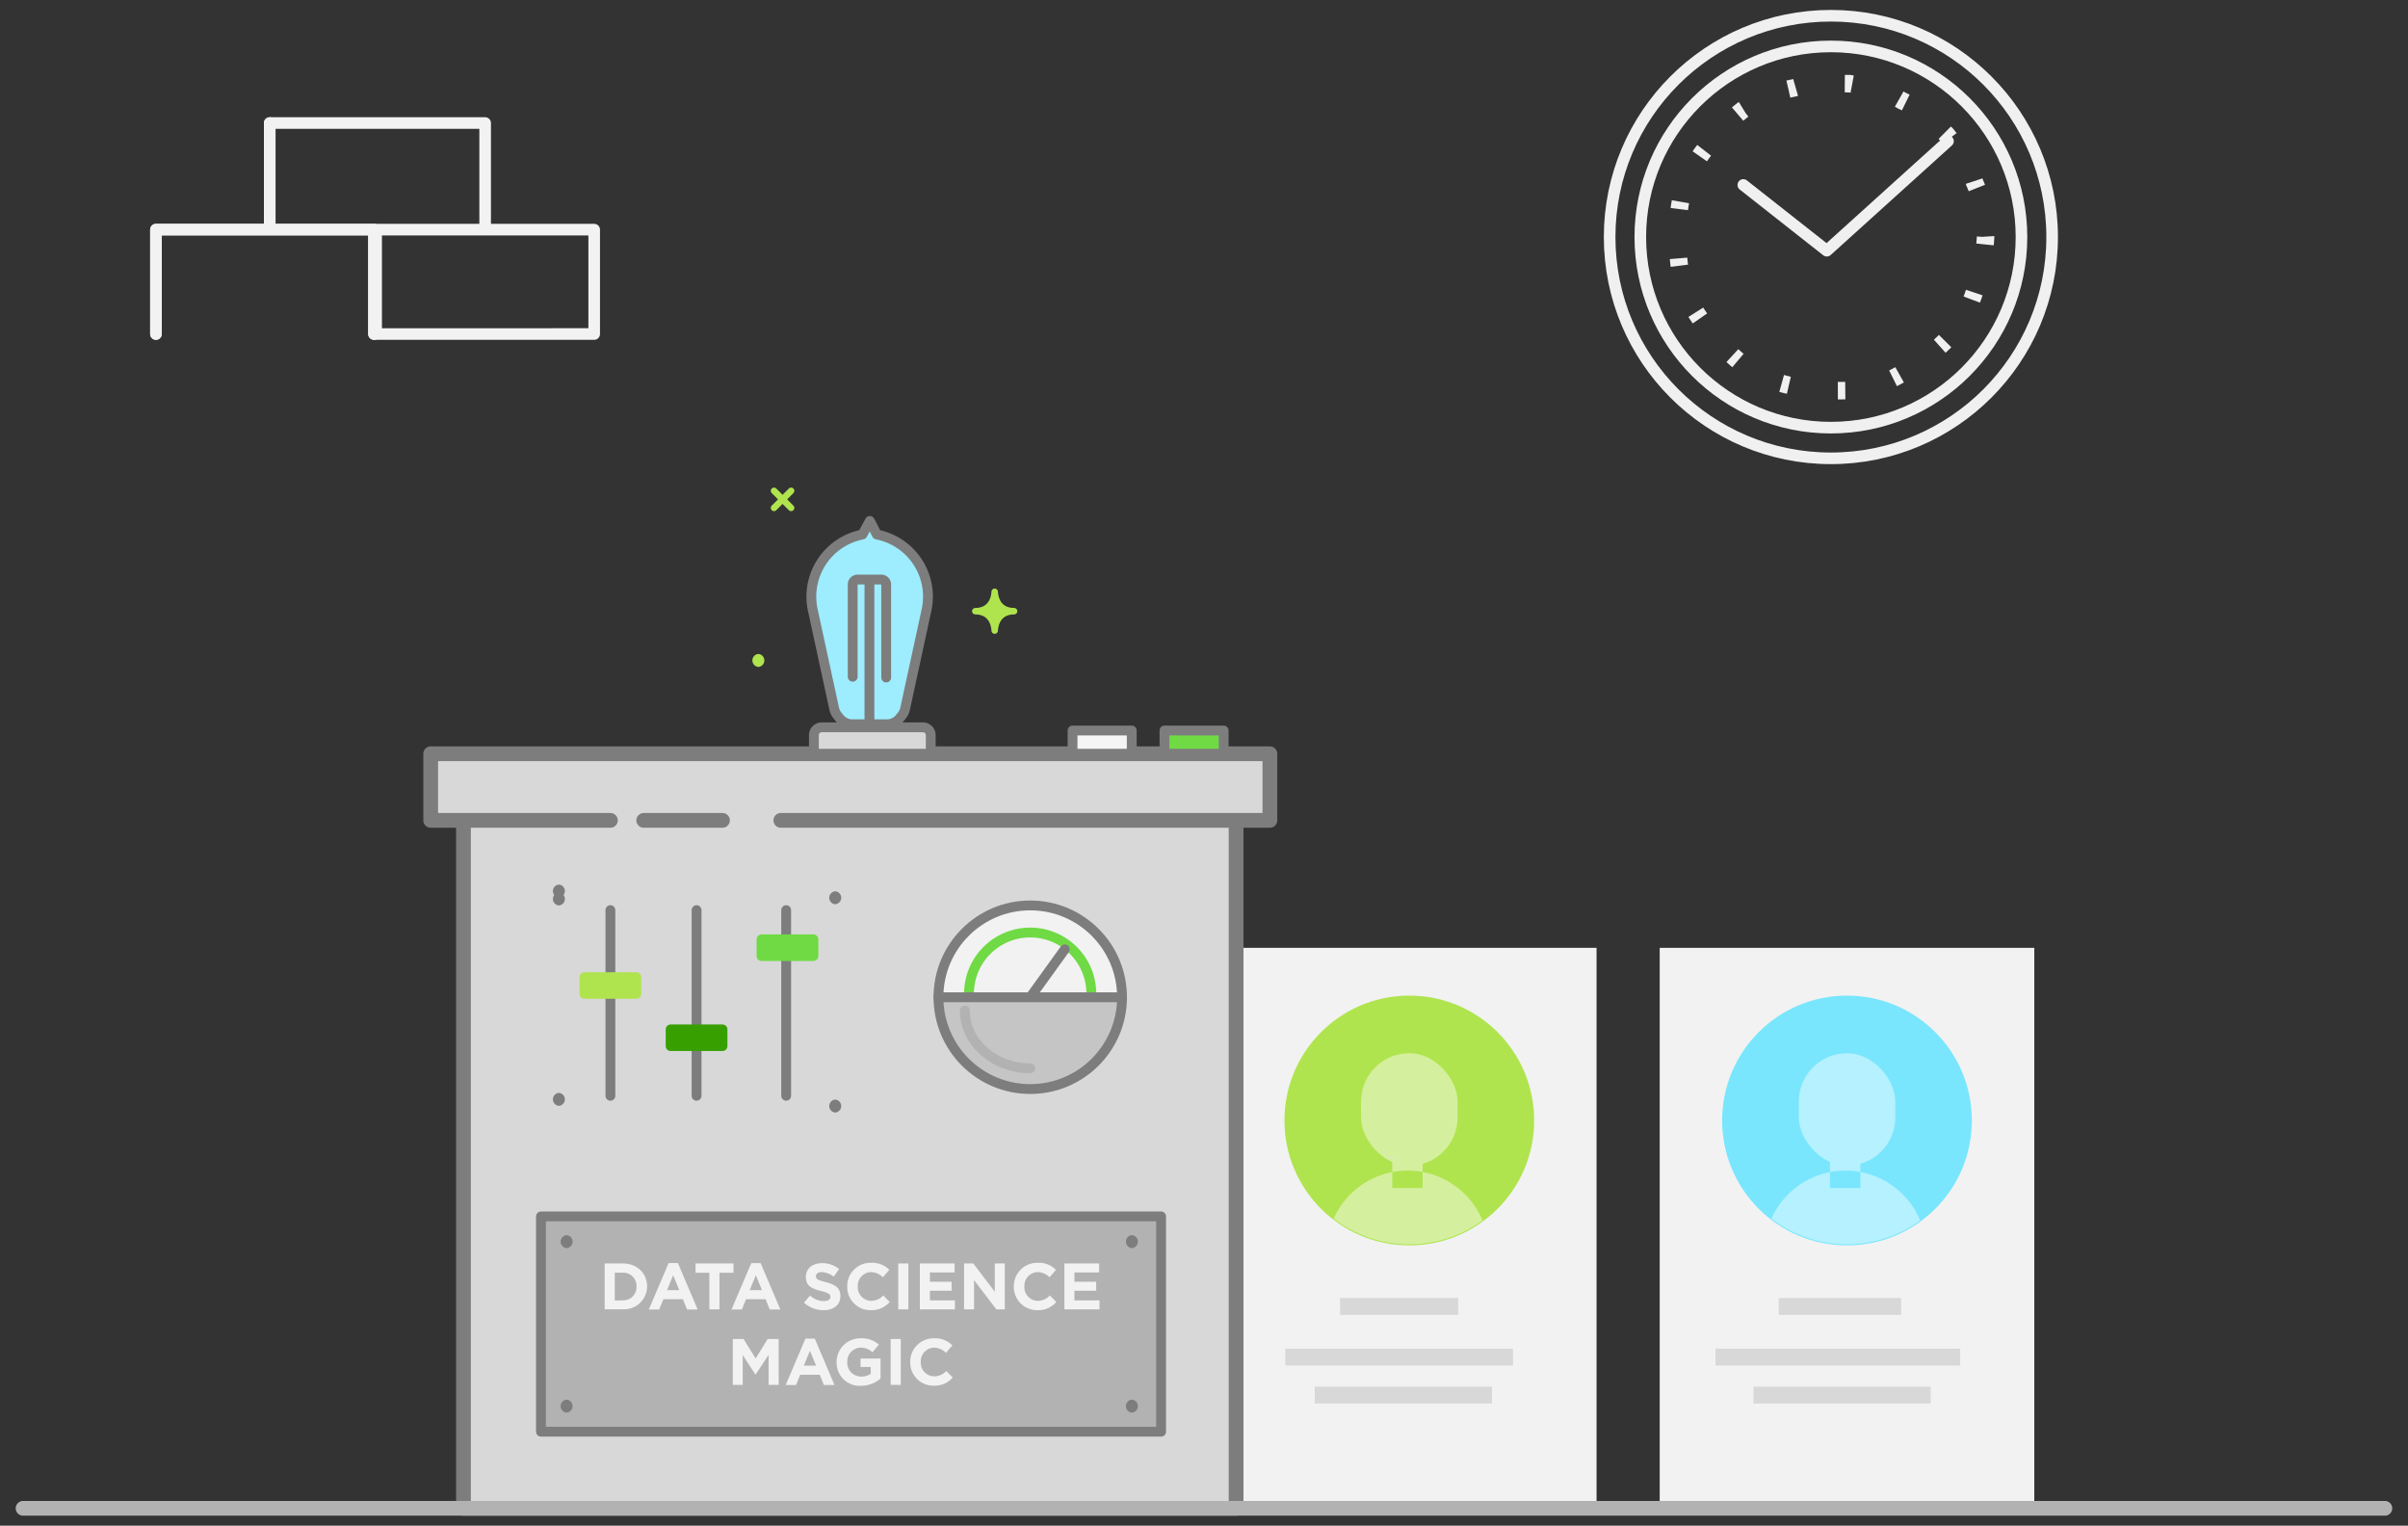 <svg xmlns="http://www.w3.org/2000/svg" viewBox="0 0 570.84 361.61"><rect x="0" y="0" width="570.84" height="361.61" fill="#333333" stroke="none"/><defs><style>.cls-1,.cls-16{fill:#f2f2f2}.cls-2,.cls-23{fill:#b0e44f}.cls-3{fill:#d4f09e}.cls-4{fill:#fff;stroke:#d8d8d8;stroke-linecap:square;stroke-width:4px}.cls-10,.cls-15,.cls-16,.cls-17,.cls-19,.cls-21,.cls-22,.cls-23,.cls-26,.cls-28,.cls-4,.cls-6,.cls-9{stroke-linejoin:round}.cls-5{fill:#e0e0e0}.cls-6{fill:#f9f9f9}.cls-17,.cls-6{stroke:#b2b2b2}.cls-10,.cls-15,.cls-16,.cls-17,.cls-19,.cls-21,.cls-22,.cls-23,.cls-26,.cls-28,.cls-6,.cls-9{stroke-linecap:round}.cls-6,.cls-9{stroke-width:3.5px}.cls-7{fill:#b2b2b2}.cls-8{fill:#d8d8d8}.cls-10,.cls-15,.cls-17,.cls-21,.cls-22,.cls-26,.cls-27,.cls-28,.cls-9{fill:none}.cls-10,.cls-16,.cls-19,.cls-9{stroke:#7d7d7d}.cls-10,.cls-15,.cls-16,.cls-17,.cls-19,.cls-21,.cls-22{stroke-width:2.33px}.cls-11{fill:#9dedff}.cls-12{fill:#6fda44}.cls-13,.cls-19{fill:#f5f5f5}.cls-14{fill:#c5c5c5}.cls-15{stroke:#6fda44}.cls-18{fill:#7d7d7d}.cls-20{fill:#37a000}.cls-21{stroke:#37a000}.cls-22,.cls-23{stroke:#b0e44f}.cls-23{stroke-width:1.53px}.cls-24{fill:#79e6fd}.cls-25{fill:#b5f1fe}.cls-26,.cls-27{stroke:#f0f0f0}.cls-26,.cls-28{stroke-width:2.75px}.cls-27{stroke-miterlimit:10;stroke-width:4.15px;stroke-dasharray:1.76 11.76}.cls-28{stroke:#f2f2f2}</style></defs><title>16-0412_HIW</title><path class="cls-1" d="M289.68 224.65h88.8v133h-88.8z"/><circle class="cls-2" cx="334.09" cy="265.57" r="29.6"/><rect class="cls-3" x="322.65" y="249.63" width="22.88" height="26.65" rx="11.44" ry="11.44"/><path class="cls-3" d="M330.05 274.4h7.19v7.19h-7.19zm3.65 3.05a19.21 19.21 0 0 0-17.54 11.39 29.45 29.45 0 0 0 35.28.43 19.22 19.22 0 0 0-17.74-11.82z"/><path class="cls-4" d="M319.68 309.65h24m-37 12h50m-43 9h38"/><path class="cls-5" d="M329 274.56a.19.19 0 0 0 0-.37.19.19 0 0 0 0 .37zm.77 0a.19.19 0 0 0 0-.37.19.19 0 0 0 0 .37zm1.08 0a.19.19 0 0 0 0-.37.19.19 0 0 0 0 .37zm-.48 0a.19.19 0 0 0 0-.37.19.19 0 0 0 0 .37z"/><path class="cls-6" d="M-293.03-211.2h-18.08v-145.85h18.08z"/><path class="cls-7" d="M153 314.33l1.42-1.45a3 3 0 0 0 2.47 1.43c1.15 0 1.94-.77 1.94-2.39v-8H161V312a4.43 4.43 0 0 1-1.14 3.25 4.09 4.09 0 0 1-3 1.08 4.61 4.61 0 0 1-3.86-2zm10.4-4.28a6.4 6.4 0 0 1 12.8 0 6.4 6.4 0 0 1-12.8 0zm10.54 0a4.19 4.19 0 0 0-4.16-4.35 4.13 4.13 0 0 0-4.13 4.31 4.19 4.19 0 0 0 4.16 4.35 4.13 4.13 0 0 0 4.14-4.31zm4.87-6.14h5.49a4.42 4.42 0 0 1 3.2 1.08 2.73 2.73 0 0 1 .82 2 2.91 2.91 0 0 1-1.75 2.72c1.43.49 2.43 1.31 2.43 3 0 2.18-1.8 3.35-4.53 3.35h-5.67v-12.15zm5.05 5.15c1.38 0 2.31-.54 2.31-1.66 0-1-.77-1.55-2.15-1.55h-3.1v3.25h2.94zm.63 5.17c1.47 0 2.36-.58 2.36-1.68 0-1-.82-1.64-2.52-1.64h-3.41v3.35h3.57zm12.18-10.32h4.83c2.85 0 4.65 1.62 4.65 4.08 0 2.74-2.2 4.17-4.9 4.17h-2.43v3.93h-2.15v-12.18zm4.65 6.35c1.63 0 2.64-.91 2.64-2.18 0-1.43-1-2.18-2.64-2.18h-2.5v4.4h2.5zm6.49-.21a6.4 6.4 0 0 1 12.8 0 6.4 6.4 0 0 1-12.8 0zm10.54 0a4.19 4.19 0 0 0-4.16-4.35 4.13 4.13 0 0 0-4.13 4.31 4.19 4.19 0 0 0 4.16 4.35 4.13 4.13 0 0 0 4.13-4.31zm3.95 4.29l1.29-1.54a5.64 5.64 0 0 0 3.86 1.59c1.33 0 2.17-.61 2.17-1.54 0-.87-.49-1.34-2.76-1.87-2.61-.63-4.07-1.4-4.07-3.65 0-2.09 1.75-3.54 4.18-3.54a6.79 6.79 0 0 1 4.44 1.54l-1.15 1.62a5.57 5.57 0 0 0-3.32-1.26c-1.26 0-2 .65-2 1.45 0 .94.56 1.36 2.9 1.92 2.59.63 3.93 1.55 3.93 3.58 0 2.29-1.8 3.65-4.37 3.65a7.55 7.55 0 0 1-5.1-1.95zm14.76-8.44h-3.88v-2h9.93v2h-3.88v10.23h-2.17V305.9z"/><path class="cls-8" d="M301.05 178.52l-.13 3.28.24 3.16-.24 3.15.24 3.16-.23 3.11-1.49.18-1.6-.25-1.6.25-1.6-.25-1.49.13-.24 32.52.24 32.52-.24 32.52.24 32.52-.2 32.44-36.55.21-36.63-.24-36.63.24-36.64-.24-36.72.21.21-32.61-.25-32.52.25-32.52-.25-32.53.25-32.53-1.68.13-1.55-.25-1.55.25-1.56-.25-1.66.18.23-3.21-.25-3.15.25-3.16-.25-3.16.14-3.04 39.77-.25 39.79.25 39.79-.25 39.79.25 39.8-.25zM-102.1-178.41h-198.71v-16.03h198.71z"/><path class="cls-9" d="M109.87 195.69v161.82h183.16V195.69m-140.43-1.25h18.67m13.83 0h115.94v-15.79H102.1v15.79h42.6"/><path class="cls-8" d="M193 178.64h27.64v-4.4a1.85 1.85 0 0 0-1.85-1.85h-24a1.85 1.85 0 0 0-1.85 1.85v4.4z"/><path class="cls-10" d="M193 178.64h27.64v-4.4a1.85 1.85 0 0 0-1.85-1.85h-24a1.85 1.85 0 0 0-1.85 1.85v4.4z"/><path class="cls-11" d="M204.46 126.68l-.47.11a15 15 0 0 0-9.94 7.66 15 15 0 0 0-1.37 10.14l5.08 23.4a3.82 3.82 0 0 0 .77 1.6l.54.66a3.82 3.82 0 0 0 3 1.41h8.18a3.82 3.82 0 0 0 3-1.41l.54-.66a3.82 3.82 0 0 0 .77-1.6l5.08-23.4a15 15 0 0 0-1.37-10.14 15 15 0 0 0-9.94-7.66l-.47-.11-1.65-3.21z"/><path class="cls-10" d="M204.46 126.68l-.47.11a15 15 0 0 0-9.94 7.66 15 15 0 0 0-1.37 10.14l5.08 23.4a3.82 3.82 0 0 0 .77 1.6l.54.66a3.82 3.82 0 0 0 3 1.41h8.18a3.82 3.82 0 0 0 3-1.41l.54-.66a3.82 3.82 0 0 0 .77-1.6l5.08-23.4a15 15 0 0 0-1.37-10.14 15 15 0 0 0-9.94-7.66l-.47-.11-1.65-3.21zm1.65 44.98v-34.3h2.81a1.16 1.16 0 0 1 1.16 1.16v22.06m-3.97 1.7v-24.92h-2.81a1.16 1.16 0 0 0-1.16 1.16v21.88"/><path class="cls-12" d="M276.05 173.14h14.03v5.5h-14.03z"/><path class="cls-10" d="M276.05 173.14h14.03v5.5h-14.03z"/><path class="cls-13" d="M254.26 173.14h14.03v5.5h-14.03z"/><path class="cls-10" d="M254.26 173.14h14.03v5.5h-14.03z"/><path class="cls-14" d="M266 236.36a21.76 21.76 0 0 1-43.53 0H266z"/><path class="cls-1" d="M222.46 235.88a21.76 21.76 0 0 1 43.53 0h-43.53z"/><circle class="cls-10" cx="244.23" cy="236.36" r="21.76"/><path class="cls-15" d="M258.71 235.52a14.48 14.48 0 1 0-29 0"/><path class="cls-16" d="M265.99 236.36h-43.53m21.77 0l8.19-11.36"/><path class="cls-7" d="M128.57 288.31h147.01v51.02H128.57z"/><path class="cls-17" d="M244.23 253.2c-8.56 0-15.51-6.14-15.51-13.71"/><path class="cls-18" d="M132.49 212.73a1.54 1.54 0 0 0 0-3.07 1.54 1.54 0 0 0 0 3.07z"/><path class="cls-19" d="M-127.36-207.75h-75.76v-59.45h75.76z"/><path class="cls-10" d="M186.37 215.71v44.01m-21.24-44.01v44.01m-20.43-44.01v44.01"/><path class="cls-12" d="M180.53 222.64h12.3v3.96h-12.3z"/><path class="cls-15" d="M180.53 222.64h12.3v3.96h-12.3z"/><path class="cls-20" d="M158.98 243.98h12.3v3.96h-12.3z"/><path class="cls-21" d="M158.98 243.98h12.3v3.96h-12.3z"/><path class="cls-2" d="M138.55 231.6h12.3v3.96h-12.3z"/><path class="cls-22" d="M138.55 231.6h12.3v3.96h-12.3z"/><path class="cls-18" d="M198 214.32a1.54 1.54 0 0 0 0-3.07 1.54 1.54 0 0 0 0 3.07zm0 49.37a1.54 1.54 0 0 0 0-3.07 1.54 1.54 0 0 0 0 3.07zm-65.51-1.59a1.54 1.54 0 0 0 0-3.07 1.54 1.54 0 0 0 0 3.07zm0-47.49a1.54 1.54 0 0 0 0-3.07 1.54 1.54 0 0 0 0 3.07z"/><path class="cls-2" d="M179.78 158.07a1.54 1.54 0 0 0 0-3.07 1.54 1.54 0 0 0 0 3.07z"/><path class="cls-23" d="M235.8 149.46s0-4.6 4.6-4.6c-4.6 0-4.6-4.6-4.6-4.6s0 4.6-4.6 4.6c4.6 0 4.6 4.6 4.6 4.6z"/><path class="cls-1" d="M143.34 299.45h4.26c3.43 0 5.8 2.35 5.8 5.42a5.46 5.46 0 0 1-5.8 5.45h-4.26v-10.87zm4.26 8.73a3.11 3.11 0 0 0 3.29-3.25 3.13 3.13 0 0 0-3.29-3.28h-1.86v6.57h1.86zm10.9-8.81h2.21l4.68 11h-2.51l-1-2.44h-4.62l-1 2.44h-2.45zm2.53 6.41l-1.45-3.53-1.45 3.53H161zm7.17-4.12h-3.32v-2.21h9v2.21h-3.32v8.68h-2.4v-8.68zm9.9-2.29h2.21l4.68 11h-2.51l-1-2.44h-4.62l-1 2.44h-2.45zm2.53 6.41l-1.45-3.53-1.45 3.53h2.9zm9.97 2.98l1.42-1.7a5 5 0 0 0 3.26 1.32c1 0 1.58-.39 1.58-1s-.37-.92-2.2-1.39c-2.2-.56-3.62-1.17-3.62-3.33 0-2 1.59-3.28 3.82-3.28a6.33 6.33 0 0 1 4.05 1.39l-1.25 1.81a5.13 5.13 0 0 0-2.84-1.07c-.92 0-1.4.42-1.4.95 0 .72.47.95 2.35 1.43 2.21.58 3.46 1.37 3.46 3.27 0 2.16-1.65 3.38-4 3.38a7 7 0 0 1-4.63-1.78zm10.24-3.83a5.54 5.54 0 0 1 5.69-5.63 5.64 5.64 0 0 1 4.3 1.68l-1.53 1.76a4 4 0 0 0-2.79-1.23 3.23 3.23 0 0 0-3.17 3.39 3.24 3.24 0 0 0 3.17 3.42 3.94 3.94 0 0 0 2.87-1.28l1.53 1.54a5.58 5.58 0 0 1-4.48 1.95 5.5 5.5 0 0 1-5.59-5.6zm12.1-5.48h2.4v10.89h-2.4v-10.89zm5.12 0h8.23v2.13h-5.85v2.21h5.15v2.13h-5.15v2.29h5.93v2.13h-8.31v-10.89zm10.45 0h2.21l5.11 6.71v-6.71h2.37v10.89h-2l-5.29-6.93v6.93h-2.37v-10.89zm11.83 5.48a5.54 5.54 0 0 1 5.69-5.63 5.64 5.64 0 0 1 4.3 1.68l-1.53 1.76a4 4 0 0 0-2.79-1.23 3.23 3.23 0 0 0-3.17 3.39 3.24 3.24 0 0 0 3.17 3.42 3.94 3.94 0 0 0 2.87-1.28l1.53 1.54a5.58 5.58 0 0 1-4.48 1.95 5.5 5.5 0 0 1-5.59-5.6zm11.99-5.48h8.23v2.13h-5.85v2.21h5.15v2.13h-5.15v2.29h5.93v2.13h-8.31v-10.89zm141.12-74.8h88.8v133h-88.8z"/><circle class="cls-24" cx="437.85" cy="265.57" r="29.6"/><rect class="cls-25" x="426.42" y="249.63" width="22.88" height="26.65" rx="11.44" ry="11.44"/><path class="cls-25" d="M433.82 274.4h7.19v7.19h-7.19zm3.65 3.05a19.21 19.21 0 0 0-17.54 11.39 29.45 29.45 0 0 0 35.28.43 19.22 19.22 0 0 0-17.74-11.82z"/><path class="cls-4" d="M423.68 309.65h25m-40 12h54m-45 9h38"/><path class="cls-1" d="M173.67 317.35h2.59l2.87 4.61 2.87-4.61h2.59v10.89h-2.39v-7.11l-3.07 4.65h-.06l-3-4.61v7.07h-2.35v-10.89zm17.27-.08h2.21l4.68 11h-2.51l-1-2.44h-4.62l-1 2.44h-2.45zm2.53 6.41l-1.47-3.53-1.45 3.53h2.9zm4.86-.85a5.6 5.6 0 0 1 5.72-5.63 6 6 0 0 1 4.29 1.49l-1.51 1.82a4 4 0 0 0-2.85-1.1 3.27 3.27 0 0 0-3.13 3.39 3.27 3.27 0 0 0 3.31 3.46 3.84 3.84 0 0 0 2.26-.65V324H204v-2h4.74v4.73a7.09 7.09 0 0 1-4.66 1.73 5.46 5.46 0 0 1-5.75-5.63zm12.81-5.48h2.4v10.89h-2.4v-10.89zm4.64 5.48a5.54 5.54 0 0 1 5.69-5.63 5.64 5.64 0 0 1 4.3 1.68l-1.53 1.76a4 4 0 0 0-2.79-1.23 3.23 3.23 0 0 0-3.17 3.39 3.24 3.24 0 0 0 3.17 3.42 3.94 3.94 0 0 0 2.87-1.28l1.53 1.54a5.58 5.58 0 0 1-4.48 1.95 5.5 5.5 0 0 1-5.59-5.6z"/><path class="cls-18" d="M134.32 295.82a1.54 1.54 0 0 0 0-3.07 1.54 1.54 0 0 0 0 3.07zm0 38.99a1.54 1.54 0 0 0 0-3.07 1.54 1.54 0 0 0 0 3.07zm134.01-38.99a1.54 1.54 0 0 0 0-3.07 1.54 1.54 0 0 0 0 3.07zm0 38.99a1.54 1.54 0 0 0 0-3.07 1.54 1.54 0 0 0 0 3.07z"/><path class="cls-10" d="M128.24 288.31h147.01v51.02H128.24z"/><path class="cls-23" d="M183.49 116.33l4.05 4.05m0-4.05l-4.05 4.05"/><path class="cls-6" d="M5.47 357.49h559.89"/><circle class="cls-26" cx="434.03" cy="56.18" r="52.45"/><circle class="cls-26" cx="434.03" cy="56.18" r="45.18"/><path class="cls-26" d="M413.27 43.84l19.79 15.58 28.73-25.96"/><path class="cls-27" d="M470.7 56.18a36.73 36.73 0 0 1-.5 4.39 36.93 36.93 0 0 1-.56 4.38 36.21 36.21 0 0 1-1.54 4.14 36.65 36.65 0 0 1-1.6 4.12 36.69 36.69 0 0 1-2.5 3.66 37 37 0 0 1-2.54 3.62 36.92 36.92 0 0 1-3.29 3 36.71 36.71 0 0 1-3.33 2.91 36.73 36.73 0 0 1-3.9 2.08 36.38 36.38 0 0 1-3.93 2 36.65 36.65 0 0 1-4.28 1.09 36.18 36.18 0 0 1-4.3 1 363.81 363.81 0 0 1-8.84 0 36.21 36.21 0 0 1-4.3-1 36.58 36.58 0 0 1-4.29-1.1 36.39 36.39 0 0 1-3.93-2 36.82 36.82 0 0 1-3.9-2.08 36.87 36.87 0 0 1-3.33-2.91 37 37 0 0 1-3.29-3 36.86 36.86 0 0 1-2.54-3.62 36.55 36.55 0 0 1-2.49-3.65A36.64 36.64 0 0 1 400 69.1a36.21 36.21 0 0 1-1.57-4.1 36.9 36.9 0 0 1-.56-4.38 36.61 36.61 0 0 1-.5-4.39 36.63 36.63 0 0 1 .5-4.39 36.9 36.9 0 0 1 .56-4.38 36.27 36.27 0 0 1 1.57-4.2 36.75 36.75 0 0 1 1.6-4.12 36.63 36.63 0 0 1 2.49-3.65 37 37 0 0 1 2.54-3.62 36.92 36.92 0 0 1 3.29-3A36.86 36.86 0 0 1 413.2 26a36.82 36.82 0 0 1 3.9-2.08 36.34 36.34 0 0 1 3.93-2 36.64 36.64 0 0 1 4.28-1.09 36.3 36.3 0 0 1 4.3-1 363.81 363.81 0 0 1 8.84 0 36.3 36.3 0 0 1 4.3 1 36.77 36.77 0 0 1 4.25 1.06 36.48 36.48 0 0 1 3.93 2 36.88 36.88 0 0 1 3.9 2.08 36.86 36.86 0 0 1 3.33 2.91 36.92 36.92 0 0 1 3.29 3 36.89 36.89 0 0 1 2.55 3.61 36.67 36.67 0 0 1 2.49 3.65 36.69 36.69 0 0 1 1.6 4.12 36.2 36.2 0 0 1 1.54 4.14 36.93 36.93 0 0 1 .56 4.38 36.73 36.73 0 0 1 .51 4.4z"/><path id="_Path_" class="cls-28" d="M88.66 79.17V54.42H36.97v24.75"/><path id="_Path_2" class="cls-28" d="M63.94 53.91V29.16"/><path id="_Path_3" class="cls-28" d="M115.01 53.91V29.16H63.94v24.75"/><path id="_Path_4" class="cls-28" d="M88.66 79.17V54.42H36.97v24.75"/><path id="_Path_5" class="cls-28" d="M89.17 54.43h51.69v24.74H89.17z"/></svg>